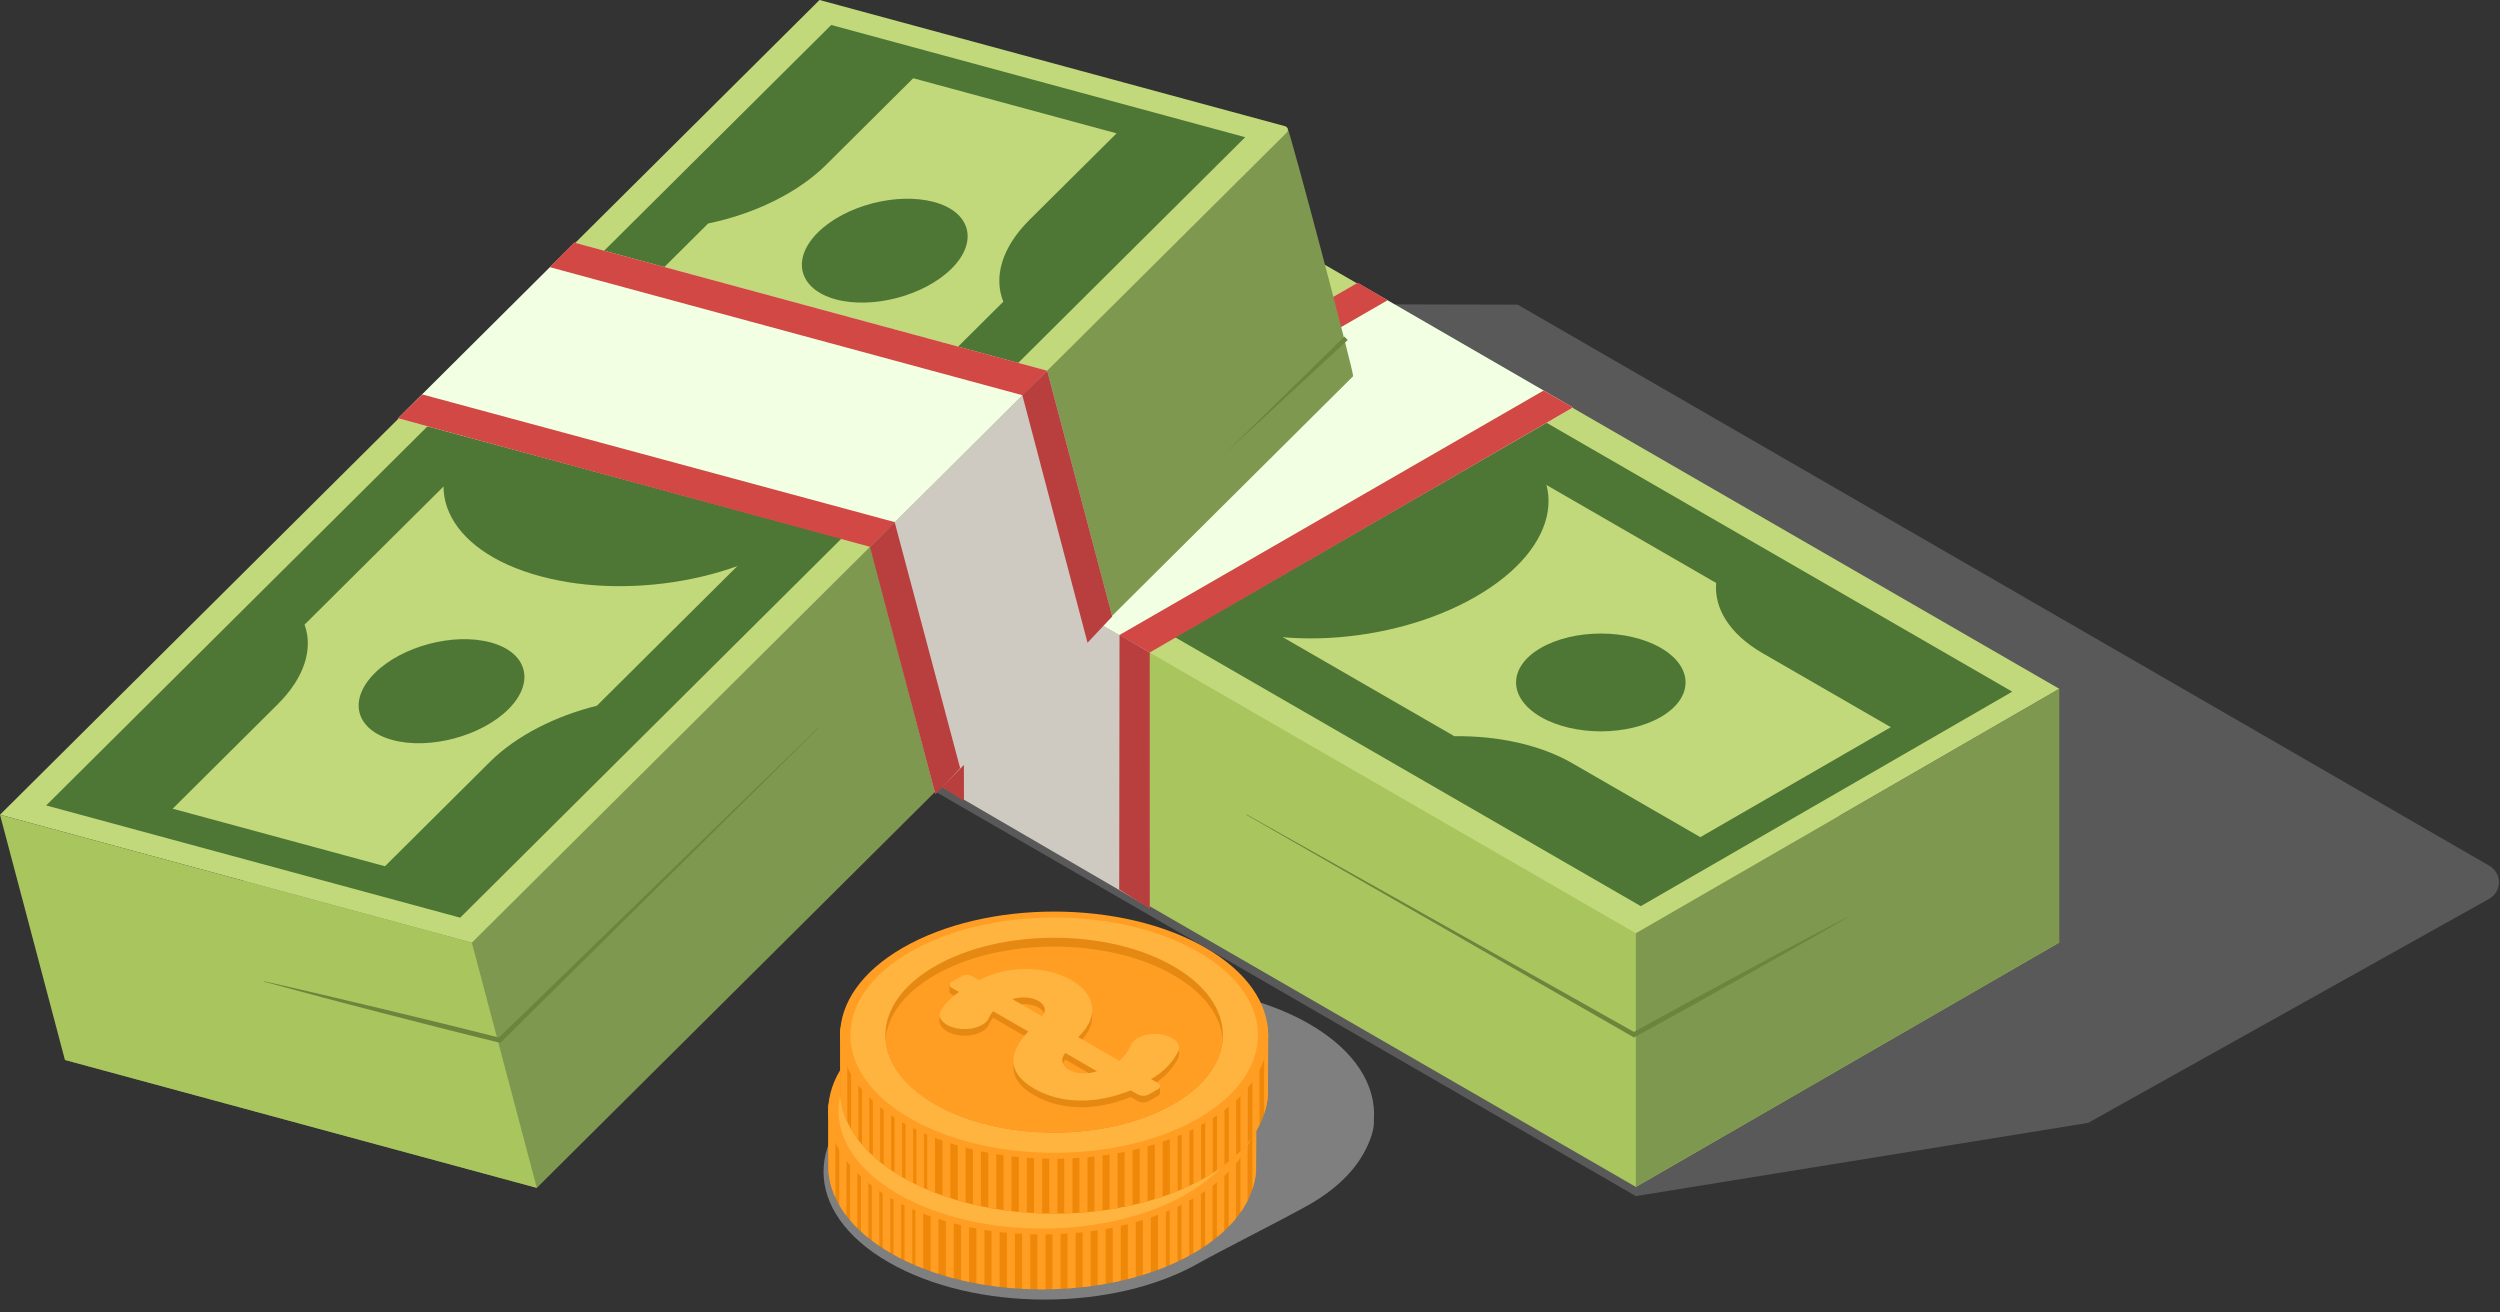 <?xml version="1.0" encoding="utf-8"?>
<svg width="524px" height="275px" viewBox="0 0 524 275" version="1.1" xmlns:xlink="http://www.w3.org/1999/xlink" xmlns="http://www.w3.org/2000/svg">
  <rect x="0" y="0" width="524" height="275" fill="#333333" stroke="none"/>
  <defs>
    <path d="M0 0L523.795 0L523.795 274.61L0 274.61L0 0Z" id="path_1" />
    <path d="M13.139 44.212C30.655 54.329 59.061 54.329 76.583 44.212C84.817 39.457 89.183 33.311 89.675 27.084C89.704 26.712 89.716 14.826 89.722 14.449C89.722 7.804 85.367 12.658 76.583 7.584C59.061 -2.528 30.655 -2.528 13.139 7.584C4.441 12.611 0.052 7.683 0 14.269C0 14.635 0 26.509 0.029 26.881C0.441 33.195 4.807 39.411 13.139 44.212L13.139 44.212Z" id="path_2" />
    <path d="M13.139 44.217C30.661 54.329 59.061 54.329 76.583 44.217C84.822 39.457 89.183 33.311 89.675 27.084C89.675 26.712 89.722 14.826 89.722 14.455C89.751 7.804 85.367 12.658 76.583 7.584C59.067 -2.528 30.661 -2.528 13.139 7.584C4.441 12.611 0.058 7.683 0 14.27C0 14.64 0 26.515 0.035 26.881C0.441 33.178 4.818 39.405 13.139 44.217L13.139 44.217Z" id="path_3" />
    <clipPath id="mask_1">
      <use xlink:href="#path_1" />
    </clipPath>
    <clipPath id="mask_2">
      <use xlink:href="#path_2" />
    </clipPath>
    <clipPath id="mask_3">
      <use xlink:href="#path_3" />
    </clipPath>
  </defs>
  <g id="shape9Asset-1">
    <path d="M0 0L523.795 0L523.795 274.61L0 274.61L0 0Z" id="Background" fill="none" fill-rule="evenodd" stroke="none" />
    <g clip-path="url(#mask_1)">
      <g id="Group">
        <g id="Layer_2">
          <g id="Слой_1">
            <path d="M521.806 181.485L318.108 63.856L200.903 63.578L221.858 78.352L134.304 128.9C134.06 129.044 133.909 129.307 133.909 129.59C133.909 129.874 134.06 130.137 134.304 130.28L342.878 250.698L437.668 235.356L521.742 188.39C522.984 187.691 523.758 186.381 523.771 184.956C523.785 183.53 523.035 182.207 521.806 181.485L521.806 181.485Z" id="Shape" fill="#B3B3B3" fill-opacity="0.3" stroke="none" />
            <path d="M342.878 248.779L133.939 128.141C133.58 127.932 133.58 74.588 133.939 74.38L221.864 76.432L431.626 197.546L342.878 248.779Z" id="Shape" fill="#A9C55E" stroke="none" />
            <path d="M342.878 195.615L134.31 75.197C134.066 75.054 133.915 74.791 133.915 74.507C133.915 74.224 134.066 73.961 134.31 73.817L221.864 23.268L431.626 144.376L342.878 195.615Z" id="Shape" fill="#C1D97A" stroke="none" />
            <path d="M343.91 189.927L142.973 73.916L220.831 28.962L421.769 144.973L343.91 189.927L343.91 189.927Z" id="Polygon" fill="#4E7735" fill-rule="evenodd" stroke="none" />
            <path d="M369.44 136.908C362.482 132.884 359.253 127.491 359.711 122.192L256.438 62.569C246.75 63.108 236.724 61.252 229.355 56.997L207.095 44.142L168.827 66.222L191.086 79.076C198.265 83.216 201.477 88.806 200.781 94.25L304.836 154.314C313.754 154.181 322.753 156.054 329.525 159.956L356.388 175.466L396.309 152.418L369.44 136.908Z" id="Shape" fill="#C1D97A" stroke="none" />
            <path d="M309.37 125.033C291.454 135.377 264.84 136.78 249.927 128.17C235.014 119.56 237.449 104.2 255.371 93.856C273.294 83.512 299.902 82.103 314.809 90.713C329.716 99.324 327.287 114.689 309.37 125.033L309.37 125.033Z" id="Shape" fill="#4E7735" stroke="none" />
            <path d="M234.649 84.787C227.691 88.794 216.465 88.794 209.531 84.787C202.596 80.781 202.573 74.293 209.531 70.292C216.489 66.291 227.714 66.291 234.649 70.292C241.583 74.293 241.583 80.787 234.649 84.787L234.649 84.787Z" id="Shape" fill="#4E7735" stroke="none" />
            <path d="M348.091 150.29C341.133 154.291 329.914 154.291 322.979 150.29C316.044 146.289 316.021 139.795 322.979 135.795C329.937 131.794 341.162 131.788 348.097 135.795C355.031 139.801 355.026 146.284 348.091 150.29L348.091 150.29Z" id="Shape" fill="#4E7735" stroke="none" />
            <path d="M342.878 195.615L431.626 144.376L431.626 197.546L342.878 248.779L342.878 195.615L342.878 195.615Z" id="Polygon" fill="#7F9850" fill-rule="evenodd" stroke="none" />
            <path d="M195.65 110.613L240.824 136.693L329.716 85.419L284.537 59.293L195.65 110.613L195.65 110.613Z" id="Polygon" fill="#F2FFE3" fill-rule="evenodd" stroke="none" />
            <path d="M195.627 110.59L201.889 114.272L290.845 62.928L284.583 59.252L195.627 110.59L195.627 110.59Z" id="Polygon" fill="#D14845" fill-rule="evenodd" stroke="none" />
            <path d="M234.562 133.139L240.969 136.774L329.716 85.396L323.53 81.865L234.562 133.139L234.562 133.139Z" id="Polygon" fill="#D14845" fill-rule="evenodd" stroke="none" />
            <path d="M195.627 110.59L195.627 163.87L241.003 190.286L240.841 136.687L195.627 110.59L195.627 110.59Z" id="Polygon" fill="#CFCAC1" fill-rule="evenodd" stroke="none" />
            <path d="M195.627 110.59L195.627 163.87L202.045 167.882L201.964 114.196L195.627 110.59L195.627 110.59Z" id="Polygon" fill="#B83F3D" fill-rule="evenodd" stroke="none" />
            <path d="M234.654 133.081L234.585 186.442L241.003 190.454L240.98 136.763L234.654 133.081L234.654 133.081Z" id="Polygon" fill="#B83F3D" fill-rule="evenodd" stroke="none" />
            <path d="M261.257 170.682L342.733 216.431L342.241 216.431L347.813 213.346L353.402 210.29L364.604 204.219C368.333 202.19 372.084 200.195 375.83 198.201C379.575 196.206 383.367 194.235 387.102 192.258L387.148 192.345C383.466 194.461 379.802 196.601 376.102 198.688C372.403 200.775 368.715 202.886 365.01 204.956L353.889 211.172L348.317 214.256L342.728 217.312L342.478 217.451L342.235 217.312L261.204 170.769L261.257 170.682Z" id="Shape" fill="#6B853D" stroke="none" />
            <path d="M133.574 119.629L164.426 137.122L133.093 120.51L133.574 119.629L133.574 119.629Z" id="Polygon" fill="#6B853D" fill-rule="evenodd" stroke="none" />
            <path d="M112.515 248.976L283.615 78.856C283.91 78.56 270.279 26.997 269.85 26.886L185.381 51.395L13.608 222.165L112.515 248.976Z" id="Shape" fill="#7F9850" stroke="none" />
            <path d="M98.9 197.58L269.699 27.785C269.902 27.585 269.982 27.291 269.909 27.016C269.836 26.74 269.621 26.525 269.345 26.451L171.773 0L0 170.769L98.9 197.58Z" id="Shape" fill="#C1D97A" stroke="none" />
            <path d="M96.454 192.345L260.996 28.759L174.225 5.236L9.677 168.821L96.454 192.345L96.454 192.345Z" id="Polygon" fill="#4E7735" fill-rule="evenodd" stroke="none" />
            <path d="M58.197 147.629C63.908 141.952 65.642 135.922 63.839 130.918L148.435 46.838C157.932 44.884 167.146 40.524 173.182 34.523L191.411 16.397L234.034 27.953L215.781 46.078C209.908 51.917 208.243 58.139 210.296 63.23L125.108 147.919C116.452 150.07 108.23 154.181 102.687 159.689L80.688 181.566L36.198 169.505L58.197 147.629Z" id="Shape" fill="#C1D97A" stroke="none" />
            <path d="M113.228 120.771C133.197 126.187 159.283 120.731 171.494 108.595C183.705 96.459 177.414 82.225 157.451 76.809C137.488 71.394 111.396 76.85 99.184 88.985C86.974 101.121 93.259 115.385 113.228 120.771L113.228 120.771Z" id="Shape" fill="#4E7735" stroke="none" />
            <path d="M175.159 62.743C182.888 64.842 193.759 61.96 199.442 56.312C205.124 50.665 203.46 44.391 195.725 42.327C187.99 40.263 177.13 43.081 171.448 48.705C165.766 54.329 167.43 60.65 175.159 62.743L175.159 62.743Z" id="Shape" fill="#4E7735" stroke="none" />
            <path d="M82.26 155.103C89.989 157.196 100.86 154.314 106.542 148.672C112.225 143.031 110.561 136.745 102.832 134.652C95.103 132.559 84.231 135.435 78.549 141.083C72.866 146.73 74.53 153.004 82.26 155.103L82.26 155.103Z" id="Shape" fill="#4E7735" stroke="none" />
            <path d="M98.9 197.58L0 170.769L13.608 222.165L112.515 248.976L98.9 197.58L98.9 197.58Z" id="Polygon" fill="#A9C55E" fill-rule="evenodd" stroke="none" />
            <path d="M219.469 77.719L182.476 114.498L83.419 87.687L120.412 50.868L219.469 77.719L219.469 77.719Z" id="Polygon" fill="#F2FFE3" fill-rule="evenodd" stroke="none" />
            <path d="M219.48 77.696L214.372 82.857L115.24 55.999L120.348 50.839L219.48 77.696L219.48 77.696Z" id="Polygon" fill="#D14845" fill-rule="evenodd" stroke="none" />
            <path d="M187.619 109.459L182.354 114.614L83.413 87.669L88.493 82.671L187.619 109.459L187.619 109.459Z" id="Polygon" fill="#D14845" fill-rule="evenodd" stroke="none" />
            <path d="M219.48 77.696L233.124 129.202L196.021 166.351L182.459 114.498L219.48 77.696L219.48 77.696Z" id="Polygon" fill="#CFCAC1" fill-rule="evenodd" stroke="none" />
            <path d="M219.48 77.696L233.124 129.202L227.946 134.722L214.279 82.805L219.48 77.696L219.48 77.696Z" id="Polygon" fill="#B83F3D" fill-rule="evenodd" stroke="none" />
            <path d="M187.515 109.424L201.245 160.994L196.067 166.514L182.343 114.602L187.515 109.424L187.515 109.424Z" id="Polygon" fill="#B83F3D" fill-rule="evenodd" stroke="none" />
            <path d="M171.494 152.656L105.081 218.39L104.878 218.587L104.606 218.518L98.419 216.993L92.244 215.439L79.905 212.273C75.789 211.224 71.683 210.134 67.578 209.049C63.473 207.965 59.374 206.846 55.269 205.744L55.269 205.652C59.409 206.603 63.554 207.524 67.689 208.51C71.823 209.496 75.957 210.476 80.108 211.456L92.488 214.453L98.668 215.984L104.849 217.538L104.374 217.666L171.425 152.586L171.494 152.656Z" id="Shape" fill="#6B853D" stroke="none" />
            <path d="M282.478 71.272L256.433 95.358L281.782 70.547L282.478 71.272L282.478 71.272Z" id="Polygon" fill="#6B853D" fill-rule="evenodd" stroke="none" />
            <path d="M274.471 214.645C256.409 204.208 227.157 204.15 209.125 214.563C206.062 216.277 203.283 218.454 200.886 221.017C195.718 222.214 190.747 224.141 186.123 226.74C168.091 237.148 168.114 254.061 186.17 264.521C204.225 274.981 233.483 275.016 251.51 264.608C254.89 262.654 270.145 254.954 274.511 252.432C280.234 249.127 284.142 245.167 286.224 240.963C286.305 240.806 288.16 237.438 287.963 234.741C288.526 227.511 284.021 220.176 274.471 214.645L274.471 214.645Z" id="Shape" fill="#CCCCCC" fill-opacity="0.5" stroke="none" />
            <path d="M186.738 262.66C204.254 272.778 232.66 272.778 250.182 262.66C258.416 257.905 262.782 251.759 263.274 245.532C263.303 245.161 263.315 233.274 263.321 232.897C263.321 226.253 258.966 231.106 250.182 226.032C232.66 215.92 204.254 215.92 186.738 226.032C178.04 231.059 173.651 226.131 173.599 232.718C173.599 233.083 173.599 244.958 173.628 245.329C174.04 251.643 178.406 257.859 186.738 262.66L186.738 262.66Z" id="Shape" fill="#EF8809" stroke="none" />
            <g id="Mask-group" transform="translate(173.599 218.448)">
              <path d="M13.139 44.212C30.655 54.329 59.061 54.329 76.583 44.212C84.817 39.457 89.183 33.311 89.675 27.084C89.704 26.712 89.716 14.826 89.722 14.449C89.722 7.804 85.367 12.658 76.583 7.584C59.061 -2.528 30.655 -2.528 13.139 7.584C4.441 12.611 0.052 7.683 0 14.269C0 14.635 0 26.509 0.029 26.881C0.441 33.195 4.807 39.411 13.139 44.212L13.139 44.212Z" id="Shape" fill="none" stroke="none" />
              <g clip-path="url(#mask_2)">
                <g id="Group" transform="translate(0.017 11.487)">
                  <path d="M89.623 23.14C90.033 23.14 90.365 22.808 90.365 22.398L90.365 0.741C90.365 0.332 90.033 0 89.623 0C89.214 0 88.882 0.332 88.881 0.741L88.881 22.398C88.881 22.807 89.213 23.14 89.623 23.14L89.623 23.14Z" id="Shape" fill="#FF9E23" stroke="none" />
                  <path d="M86.382 2.973L86.382 24.607C86.387 24.995 86.685 25.316 87.072 25.349L87.142 25.349C87.55 25.346 87.881 25.015 87.884 24.607L87.884 2.973C87.884 2.56 87.549 2.225 87.136 2.225L87.066 2.226C86.68 2.261 86.383 2.585 86.382 2.973L86.382 2.973Z" id="Shape" fill="#FF9E23" stroke="none" />
                  <path d="M83.918 5.206L83.918 26.845C83.92 27.237 84.222 27.563 84.614 27.593L84.689 27.593C85.103 27.59 85.437 27.253 85.437 26.839L85.437 5.206C85.437 4.793 85.102 4.458 84.689 4.458L84.614 4.458C84.222 4.488 83.92 4.813 83.918 5.206L83.918 5.206Z" id="Shape" fill="#FF9E23" stroke="none" />
                  <path d="M81.448 7.438L81.448 29.066C81.453 29.464 81.763 29.792 82.161 29.819L82.231 29.819C82.65 29.819 82.99 29.479 82.99 29.06L82.99 7.432C82.987 7.015 82.648 6.679 82.231 6.679L82.161 6.679C81.761 6.706 81.45 7.037 81.448 7.438L81.448 7.438Z" id="Shape" fill="#FF9E23" stroke="none" />
                  <path d="M78.978 9.67L78.978 31.292C78.983 31.696 79.299 32.027 79.703 32.052L79.766 32.052C80.186 32.052 80.526 31.712 80.526 31.292L80.526 9.67C80.526 9.251 80.186 8.911 79.766 8.911L79.691 8.911C79.292 8.941 78.983 9.271 78.978 9.67L78.978 9.67Z" id="Shape" fill="#FF9E23" stroke="none" />
                  <path d="M76.508 11.903L76.508 33.513C76.513 33.924 76.839 34.26 77.25 34.278L77.319 34.278C77.742 34.278 78.085 33.935 78.085 33.513L78.085 11.903C78.085 11.48 77.742 11.137 77.319 11.137L77.25 11.137C76.839 11.156 76.513 11.491 76.508 11.903L76.508 11.903Z" id="Shape" fill="#FF9E23" stroke="none" />
                  <path d="M74.043 14.135L74.043 35.739C74.052 36.152 74.379 36.486 74.791 36.505L74.867 36.505C75.29 36.505 75.635 36.163 75.638 35.739L75.638 14.135C75.635 13.71 75.291 13.367 74.867 13.364L74.791 13.364C74.378 13.385 74.052 13.722 74.043 14.135L74.043 14.135Z" id="Shape" fill="#FF9E23" stroke="none" />
                  <path d="M71.573 16.367L71.573 37.943C71.579 38.364 71.918 38.705 72.339 38.714L72.414 38.714C72.839 38.711 73.182 38.367 73.185 37.943L73.185 16.367C73.185 15.941 72.841 15.594 72.414 15.59L72.339 15.59C71.917 15.603 71.579 15.945 71.573 16.367L71.573 16.367Z" id="Shape" fill="#FF9E23" stroke="none" />
                  <path d="M70.738 39.404L70.738 40.181C70.738 40.395 70.662 40.578 70.511 40.73C70.359 40.882 70.176 40.958 69.961 40.958L69.88 40.958C69.666 40.958 69.483 40.882 69.331 40.73C69.179 40.578 69.103 40.395 69.103 40.181L69.103 18.594C69.103 18.379 69.179 18.196 69.331 18.044C69.483 17.893 69.666 17.817 69.88 17.817L69.961 17.817C70.176 17.817 70.359 17.893 70.511 18.044C70.662 18.196 70.738 18.379 70.738 18.594L70.738 39.404Z" id="Rectangle" fill="#FF9E23" fill-rule="evenodd" stroke="none" />
                  <path d="M65.943 19.852L65.943 19.069C65.943 18.853 66.02 18.669 66.172 18.516C66.325 18.363 66.51 18.287 66.726 18.287L66.801 18.287C67.018 18.287 67.202 18.363 67.355 18.516C67.508 18.669 67.584 18.853 67.584 19.069L67.584 40.645C67.584 40.861 67.508 41.045 67.355 41.198C67.202 41.351 67.018 41.427 66.801 41.427L66.764 41.427L66.726 41.427C66.51 41.427 66.325 41.351 66.172 41.198C66.02 41.045 65.943 40.861 65.943 40.645L65.943 19.852Z" id="Rectangle" fill="#FF9E23" fill-rule="evenodd" stroke="none" />
                  <path d="M62.783 20.316L62.783 19.533C62.783 19.317 62.86 19.133 63.013 18.98C63.165 18.827 63.35 18.75 63.566 18.75L63.653 18.75C63.869 18.75 64.054 18.827 64.207 18.98C64.359 19.133 64.436 19.317 64.436 19.533L64.436 41.108C64.436 41.325 64.359 41.509 64.207 41.662C64.054 41.815 63.869 41.891 63.653 41.891L63.609 41.891L63.566 41.891C63.35 41.891 63.165 41.815 63.013 41.662C62.86 41.509 62.783 41.325 62.783 41.108L62.783 20.316Z" id="Rectangle" fill="#FF9E23" fill-rule="evenodd" stroke="none" />
                  <path d="M59.623 20.78L59.623 19.997C59.623 19.781 59.7 19.596 59.852 19.444C60.005 19.291 60.19 19.214 60.406 19.214L60.499 19.214C60.715 19.214 60.899 19.291 61.052 19.444C61.205 19.596 61.282 19.781 61.282 19.997L61.282 41.572C61.282 41.788 61.205 41.973 61.052 42.126C60.899 42.279 60.715 42.355 60.499 42.355L60.452 42.355L60.406 42.355C60.19 42.355 60.005 42.279 59.852 42.126C59.7 41.973 59.623 41.788 59.623 41.572L59.623 20.78Z" id="Rectangle" fill="#FF9E23" fill-rule="evenodd" stroke="none" />
                  <path d="M56.463 21.255L56.463 20.467C56.463 20.249 56.54 20.063 56.694 19.909C56.848 19.755 57.034 19.678 57.252 19.678L57.344 19.678C57.562 19.678 57.748 19.755 57.902 19.909C58.056 20.063 58.133 20.249 58.133 20.467L58.133 42.03C58.133 42.248 58.056 42.434 57.902 42.588C57.748 42.742 57.562 42.819 57.344 42.819L57.252 42.819C57.034 42.819 56.848 42.742 56.694 42.588C56.54 42.434 56.463 42.248 56.463 42.03L56.463 21.255Z" id="Rectangle" fill="#FF9E23" fill-rule="evenodd" stroke="none" />
                  <path d="M53.303 21.719L53.303 20.931C53.303 20.713 53.38 20.527 53.534 20.373C53.688 20.219 53.874 20.142 54.092 20.142L54.196 20.142C54.414 20.142 54.6 20.219 54.754 20.373C54.908 20.527 54.985 20.713 54.985 20.931L54.985 42.494C54.985 42.712 54.908 42.898 54.754 43.052C54.6 43.206 54.414 43.283 54.196 43.283L54.092 43.283C53.874 43.283 53.688 43.206 53.534 43.052C53.38 42.898 53.303 42.712 53.303 42.494L53.303 21.719Z" id="Rectangle" fill="#FF9E23" fill-rule="evenodd" stroke="none" />
                  <path d="M50.143 22.195L50.143 21.4C50.143 21.181 50.221 20.994 50.376 20.839C50.531 20.683 50.718 20.606 50.938 20.606L51.036 20.606C51.255 20.606 51.443 20.683 51.598 20.839C51.753 20.994 51.83 21.181 51.83 21.4L51.83 42.952C51.83 43.172 51.753 43.359 51.598 43.514C51.443 43.669 51.255 43.747 51.036 43.747L50.987 43.747L50.938 43.747C50.718 43.747 50.531 43.669 50.376 43.514C50.221 43.359 50.143 43.172 50.143 42.952L50.143 22.195Z" id="Rectangle" fill="#FF9E23" fill-rule="evenodd" stroke="none" />
                  <path d="M46.983 22.659L46.983 21.864C46.983 21.645 47.061 21.457 47.216 21.302C47.371 21.147 47.558 21.07 47.777 21.07L47.888 21.07C48.107 21.07 48.294 21.147 48.449 21.302C48.604 21.457 48.682 21.645 48.682 21.864L48.682 43.416C48.682 43.636 48.604 43.823 48.449 43.978C48.294 44.133 48.107 44.211 47.888 44.211L47.833 44.211L47.777 44.211C47.558 44.211 47.371 44.133 47.216 43.978C47.061 43.823 46.983 43.636 46.983 43.416L46.983 22.659Z" id="Rectangle" fill="#FF9E23" fill-rule="evenodd" stroke="none" />
                  <path d="M45.528 43.086L45.528 43.88C45.528 44.099 45.45 44.287 45.295 44.442C45.14 44.597 44.953 44.674 44.733 44.674L44.612 44.674C44.392 44.674 44.205 44.597 44.05 44.442C43.895 44.287 43.817 44.099 43.817 43.88L43.817 22.328C43.817 22.109 43.895 21.921 44.05 21.766C44.205 21.611 44.392 21.534 44.612 21.534L44.672 21.534L44.733 21.534C44.953 21.534 45.14 21.611 45.295 21.766C45.45 21.921 45.528 22.109 45.528 22.328L45.528 43.086Z" id="Rectangle" fill="#FF9E23" fill-rule="evenodd" stroke="none" />
                  <path d="M40.622 22.641L40.622 21.847C40.622 21.627 40.7 21.44 40.855 21.285C41.01 21.13 41.197 21.052 41.417 21.052L41.527 21.052C41.746 21.052 41.934 21.13 42.089 21.285C42.244 21.44 42.321 21.627 42.321 21.847L42.321 43.399C42.321 43.618 42.244 43.805 42.089 43.96C41.934 44.116 41.746 44.193 41.527 44.193L41.472 44.193L41.417 44.193C41.197 44.193 41.01 44.116 40.855 43.96C40.7 43.805 40.622 43.618 40.622 43.399L40.622 22.641Z" id="Rectangle" fill="#FF9E23" fill-rule="evenodd" stroke="none" />
                  <path d="M37.428 22.16L37.428 21.366C37.428 21.146 37.505 20.959 37.66 20.804C37.815 20.649 38.003 20.571 38.222 20.571L38.321 20.571C38.54 20.571 38.727 20.649 38.882 20.804C39.037 20.959 39.115 21.146 39.115 21.366L39.115 42.917C39.115 43.137 39.037 43.324 38.882 43.479C38.727 43.634 38.54 43.712 38.321 43.712L38.271 43.712L38.222 43.712C38.003 43.712 37.815 43.634 37.66 43.479C37.505 43.324 37.428 43.137 37.428 42.917L37.428 22.16Z" id="Rectangle" fill="#FF9E23" fill-rule="evenodd" stroke="none" />
                  <path d="M34.227 21.673L34.227 20.884C34.227 20.666 34.304 20.481 34.458 20.327C34.612 20.173 34.798 20.096 35.016 20.096L35.12 20.096C35.338 20.096 35.523 20.173 35.678 20.327C35.831 20.481 35.908 20.666 35.908 20.884L35.908 42.448C35.908 42.666 35.831 42.852 35.678 43.005C35.523 43.159 35.338 43.236 35.12 43.236L35.016 43.236C34.798 43.236 34.612 43.159 34.458 43.005C34.304 42.852 34.227 42.666 34.227 42.448L34.227 21.673Z" id="Rectangle" fill="#FF9E23" fill-rule="evenodd" stroke="none" />
                  <path d="M31.032 21.192L31.032 20.403C31.032 20.185 31.109 19.999 31.263 19.845C31.417 19.691 31.603 19.614 31.821 19.614L31.913 19.614C32.131 19.614 32.317 19.691 32.471 19.845C32.625 19.999 32.702 20.185 32.702 20.403L32.702 41.967C32.702 42.184 32.625 42.37 32.471 42.524C32.317 42.678 32.131 42.755 31.913 42.755L31.821 42.755C31.603 42.755 31.417 42.678 31.263 42.524C31.109 42.37 31.032 42.184 31.032 41.967L31.032 21.192Z" id="Rectangle" fill="#FF9E23" fill-rule="evenodd" stroke="none" />
                  <path d="M27.837 20.699L27.837 19.916C27.837 19.7 27.914 19.515 28.067 19.362C28.219 19.21 28.404 19.133 28.62 19.133L28.719 19.133C28.935 19.133 29.119 19.21 29.272 19.362C29.425 19.515 29.501 19.7 29.501 19.916L29.501 41.491C29.501 41.707 29.425 41.892 29.272 42.045C29.119 42.197 28.935 42.274 28.719 42.274L28.669 42.274L28.62 42.274C28.404 42.274 28.219 42.197 28.067 42.045C27.914 41.892 27.837 41.707 27.837 41.491L27.837 20.699Z" id="Rectangle" fill="#FF9E23" fill-rule="evenodd" stroke="none" />
                  <path d="M24.637 20.223L24.637 19.44C24.637 19.224 24.713 19.04 24.866 18.887C25.019 18.734 25.203 18.658 25.419 18.658L25.506 18.658C25.723 18.658 25.907 18.734 26.06 18.887C26.213 19.04 26.289 19.224 26.289 19.44L26.289 41.016C26.289 41.232 26.213 41.416 26.06 41.569C25.907 41.722 25.723 41.798 25.506 41.798L25.463 41.798L25.419 41.798C25.203 41.798 25.019 41.722 24.866 41.569C24.713 41.416 24.637 41.232 24.637 41.016L24.637 20.223Z" id="Rectangle" fill="#FF9E23" fill-rule="evenodd" stroke="none" />
                  <path d="M21.442 19.742L21.442 18.959C21.442 18.743 21.518 18.558 21.671 18.406C21.824 18.253 22.009 18.176 22.225 18.176L22.3 18.176C22.516 18.176 22.701 18.253 22.854 18.406C23.006 18.558 23.083 18.743 23.083 18.959L23.083 40.534C23.083 40.751 23.006 40.935 22.854 41.088C22.701 41.241 22.516 41.317 22.3 41.317L22.262 41.317L22.225 41.317C22.009 41.317 21.824 41.241 21.671 41.088C21.518 40.935 21.442 40.751 21.442 40.534L21.442 19.742Z" id="Rectangle" fill="#FF9E23" fill-rule="evenodd" stroke="none" />
                  <path d="M19.876 39.282L19.876 40.059C19.876 40.273 19.8 40.457 19.649 40.608C19.497 40.76 19.314 40.836 19.099 40.836L19.018 40.836C18.804 40.836 18.62 40.76 18.469 40.608C18.317 40.457 18.241 40.273 18.241 40.059L18.241 18.472C18.241 18.258 18.317 18.075 18.469 17.923C18.62 17.771 18.804 17.695 19.018 17.695L19.099 17.695C19.314 17.695 19.497 17.771 19.649 17.923C19.8 18.075 19.876 18.258 19.876 18.472L19.876 39.282Z" id="Rectangle" fill="#FF9E23" fill-rule="evenodd" stroke="none" />
                  <path d="M15.986 16.414L15.986 38.006C15.992 38.428 16.33 38.768 16.751 38.778L16.826 38.778C17.253 38.778 17.6 38.433 17.603 38.006L17.603 16.414C17.6 15.986 17.254 15.64 16.826 15.637L16.751 15.637C16.329 15.649 15.992 15.992 15.986 16.414L15.986 16.414Z" id="Shape" fill="#FF9E23" stroke="none" />
                  <path d="M13.666 14.35L13.666 35.954C13.672 36.367 14.001 36.704 14.414 36.719L14.49 36.719C14.914 36.716 15.258 36.373 15.261 35.948L15.261 14.35C15.258 13.926 14.913 13.584 14.49 13.584L14.414 13.584C14.001 13.6 13.672 13.936 13.666 14.35L13.666 14.35Z" id="Shape" fill="#FF9E23" stroke="none" />
                  <path d="M11.405 12.291L11.405 33.884C11.411 34.293 11.733 34.628 12.142 34.649L12.217 34.649C12.638 34.646 12.979 34.305 12.982 33.884L12.982 12.291C12.979 11.87 12.638 11.529 12.217 11.526L12.142 11.526C11.733 11.547 11.411 11.882 11.405 12.291L11.405 12.291Z" id="Shape" fill="#FF9E23" stroke="none" />
                  <path d="M9.121 10.227L9.121 31.849C9.126 32.253 9.442 32.584 9.845 32.608L9.921 32.608C10.34 32.608 10.68 32.268 10.68 31.849L10.68 10.227C10.68 9.808 10.34 9.468 9.921 9.468L9.845 9.468C9.442 9.492 9.126 9.823 9.121 10.227L9.121 10.227Z" id="Shape" fill="#FF9E23" stroke="none" />
                  <path d="M6.842 8.169L6.842 29.825C6.847 30.224 7.157 30.552 7.555 30.579L7.625 30.579C8.042 30.579 8.381 30.242 8.384 29.825L8.384 8.198C8.384 7.778 8.044 7.438 7.625 7.438L7.555 7.438C7.167 7.467 6.861 7.78 6.842 8.169L6.842 8.169Z" id="Shape" fill="#FF9E23" stroke="none" />
                  <path d="M4.563 6.105L4.563 27.744C4.565 28.136 4.868 28.461 5.259 28.491L5.334 28.491C5.747 28.491 6.082 28.157 6.082 27.744L6.082 6.105C6.082 5.69 5.748 5.354 5.334 5.351L5.259 5.351C4.865 5.381 4.562 5.71 4.563 6.105L4.563 6.105Z" id="Shape" fill="#FF9E23" stroke="none" />
                  <path d="M2.285 4.04L2.285 25.691C2.286 26.078 2.583 26.4 2.969 26.433L3.038 26.433C3.451 26.433 3.786 26.098 3.786 25.685L3.786 4.04C3.786 3.842 3.707 3.653 3.567 3.514C3.426 3.374 3.236 3.297 3.038 3.298L2.969 3.298C2.583 3.331 2.286 3.653 2.285 4.04L2.285 4.04Z" id="Shape" fill="#FF9E23" stroke="none" />
                  <path d="M0.742 24.381C1.152 24.381 1.484 24.048 1.484 23.638L1.484 1.994C1.484 1.584 1.152 1.252 0.742 1.252C0.333 1.252 0.001 1.584 0 1.994L0 23.65C0.009 24.054 0.338 24.378 0.742 24.381L0.742 24.381Z" id="Shape" fill="#FF9E23" stroke="none" />
                </g>
              </g>
            </g>
            <path d="M186.738 251.156C204.254 261.274 232.66 261.274 250.182 251.156C267.704 241.038 267.699 224.647 250.182 214.529C232.666 204.411 204.254 204.417 186.738 214.529C169.221 224.641 169.216 241.044 186.738 251.156L186.738 251.156Z" id="Shape" fill="#FF9E23" stroke="none" />
            <path d="M188.263 250.281C204.938 259.906 231.976 259.906 248.651 250.281C265.327 240.656 265.333 225.041 248.651 215.41C231.97 205.779 204.933 205.785 188.257 215.41C171.581 225.035 171.587 240.627 188.263 250.281L188.263 250.281Z" id="Shape" fill="#FFB43F" stroke="none" />
            <path d="M193.446 247.283C207.258 255.261 229.656 255.261 243.468 247.283C257.279 239.305 257.285 226.38 243.468 218.402C229.651 210.424 207.264 210.429 193.446 218.402C179.629 226.375 179.635 239.31 193.446 247.283L193.446 247.283Z" id="Shape" fill="#E68913" stroke="none" />
            <path d="M193.446 220.263C207.264 212.285 229.656 212.285 243.468 220.263C249.968 224.009 253.406 228.862 253.789 233.773C253.406 238.684 249.968 243.531 243.468 247.283C229.656 255.261 207.258 255.261 193.446 247.283C186.947 243.531 183.508 238.684 183.126 233.773C183.508 228.862 186.947 224.015 193.446 220.263L193.446 220.263Z" id="Shape" fill="#FF9E23" stroke="none" />
            <path d="M201.199 221.846L202.683 222.698C215.439 216.001 233.611 224.855 223.487 234.649L232.08 239.612C233.16 238.736 234.006 237.606 234.544 236.324C235.124 234.846 237.478 233.837 240.087 234.005C242.598 234.167 244.471 234.556 244.627 235.924C244.662 236.499 244.608 237.076 244.465 237.635C243.181 240.099 241.185 242.119 238.736 243.433L240.441 243.184C240.76 243.369 240.627 244.674 240.627 244.923C240.6 245.215 240.418 245.47 240.151 245.59L238.307 246.68C237.58 247.054 236.716 247.054 235.988 246.68L234.533 245.845C227.291 248.744 219.962 248.744 214.291 245.474C208.941 242.381 208.524 238.388 213.039 233.495L205.646 229.227C205.256 229.661 204.944 230.16 204.724 230.7C204.092 232.15 201.686 233.112 199.105 232.95C195.771 232.741 193.522 230.63 194.658 228.787C195.493 227.447 196.833 226.363 198.508 225.197L196.972 224.305C196.718 224.197 196.549 223.954 196.537 223.678C196.537 223.464 196.369 222.13 196.653 221.968L199.111 221.858C199.766 221.523 200.54 221.519 201.199 221.846L201.199 221.846ZM209.647 226.659L215.938 230.294C217.961 227.87 214.14 225.4 209.664 226.659L209.647 226.659ZM227.441 241.786L220.791 237.942C218.414 240.87 223.151 243.282 227.441 241.786L227.441 241.786Z" id="Shape" fill="#E68913" fill-rule="evenodd" stroke="none" />
            <path d="M201.199 220.449L202.683 221.307C215.439 214.61 233.611 223.464 223.487 233.257L232.08 238.22C233.158 237.343 234.005 236.214 234.544 234.933C235.124 233.454 237.478 232.445 240.087 232.613C243.149 232.811 245.265 234.527 244.465 236.243C243.181 238.707 241.185 240.727 238.736 242.041L240.151 242.859C240.439 242.953 240.635 243.222 240.635 243.526C240.635 243.829 240.439 244.098 240.151 244.192L238.307 245.265C237.578 245.634 236.717 245.634 235.988 245.265L234.521 244.419C227.279 247.318 219.95 247.318 214.279 244.047C208.93 240.955 208.512 236.962 213.027 232.068L205.634 227.801C205.244 228.235 204.932 228.733 204.712 229.274C204.08 230.723 201.674 231.686 199.094 231.523C195.76 231.309 193.597 229.355 194.734 227.528C195.722 226.034 197.002 224.754 198.497 223.765L196.96 222.878C196.38 222.542 196.38 221.997 196.96 221.666L199.1 220.426C199.764 220.105 200.541 220.113 201.199 220.449L201.199 220.449ZM209.647 225.267L215.938 228.903C217.961 226.473 214.14 224.009 209.664 225.267L209.647 225.267ZM227.424 240.406L220.791 236.568C218.414 239.467 223.151 241.891 227.441 240.406L227.424 240.406Z" id="Shape" fill="#FFB43F" fill-rule="evenodd" stroke="none" />
            <path d="M189.225 246.796C206.748 256.908 235.147 256.908 252.67 246.796C260.909 242.036 265.269 235.889 265.762 229.662C265.762 229.291 265.808 217.405 265.808 217.034C265.837 210.383 261.454 215.236 252.67 210.163C235.153 200.051 206.748 200.051 189.225 210.163C180.528 215.19 176.144 210.261 176.086 216.848C176.086 217.219 176.086 229.094 176.121 229.459C176.527 235.756 180.905 241.983 189.225 246.796L189.225 246.796Z" id="Shape" fill="#EF8809" stroke="none" />
            <g id="Mask-group" transform="translate(176.086 202.579)">
              <path d="M13.139 44.217C30.661 54.329 59.061 54.329 76.583 44.217C84.822 39.457 89.183 33.311 89.675 27.084C89.675 26.712 89.722 14.826 89.722 14.455C89.751 7.804 85.367 12.658 76.583 7.584C59.067 -2.528 30.661 -2.528 13.139 7.584C4.441 12.611 0.058 7.683 0 14.27C0 14.64 0 26.515 0.035 26.881C0.441 33.178 4.818 39.405 13.139 44.217L13.139 44.217Z" id="Shape" fill="none" stroke="none" />
              <g clip-path="url(#mask_3)">
                <g id="Group" transform="translate(0.017 11.485)">
                  <path d="M89.6 23.142C90.011 23.139 90.342 22.805 90.342 22.394L90.342 0.743C90.343 0.478 90.201 0.232 89.972 0.1C89.742 -0.033 89.459 -0.033 89.229 0.1C88.999 0.232 88.858 0.478 88.858 0.743L88.858 22.394C88.856 22.592 88.934 22.782 89.073 22.922C89.213 23.063 89.402 23.142 89.6 23.142L89.6 23.142Z" id="Shape" fill="#FF9E23" stroke="none" />
                  <path d="M86.388 2.975L86.388 24.62C86.389 25.008 86.686 25.329 87.072 25.363L87.136 25.363C87.549 25.363 87.884 25.028 87.884 24.614L87.884 2.975C87.888 2.774 87.812 2.579 87.671 2.435C87.53 2.291 87.337 2.21 87.136 2.21L87.066 2.21C86.674 2.247 86.377 2.581 86.388 2.975L86.388 2.975Z" id="Shape" fill="#FF9E23" stroke="none" />
                  <path d="M83.918 5.202L83.918 26.841C83.923 27.234 84.227 27.559 84.619 27.589L84.689 27.589C85.105 27.589 85.443 27.252 85.443 26.835L85.443 5.202C85.439 4.788 85.103 4.454 84.689 4.454L84.619 4.454C84.227 4.484 83.923 4.809 83.918 5.202L83.918 5.202Z" id="Shape" fill="#FF9E23" stroke="none" />
                  <path d="M81.448 7.429L81.448 29.062C81.456 29.459 81.764 29.786 82.161 29.816L82.236 29.816C82.651 29.812 82.987 29.477 82.99 29.062L82.99 7.429C82.987 7.014 82.651 6.678 82.236 6.675L82.161 6.675C81.764 6.705 81.456 7.031 81.448 7.429L81.448 7.429Z" id="Shape" fill="#FF9E23" stroke="none" />
                  <path d="M78.984 9.667L78.984 31.288C78.986 31.693 79.304 32.026 79.708 32.048L79.778 32.048C80.197 32.048 80.537 31.708 80.537 31.288L80.537 9.667C80.537 9.247 80.197 8.907 79.778 8.907L79.708 8.907C79.304 8.929 78.986 9.262 78.984 9.667L78.984 9.667Z" id="Shape" fill="#FF9E23" stroke="none" />
                  <path d="M76.513 11.899L76.513 33.521C76.526 33.936 76.863 34.268 77.279 34.274L77.354 34.274C77.76 34.256 78.082 33.926 78.091 33.521L78.091 11.899C78.087 11.478 77.747 11.137 77.325 11.134L77.279 11.134C76.857 11.137 76.517 11.478 76.513 11.899L76.513 11.899Z" id="Shape" fill="#FF9E23" stroke="none" />
                  <path d="M74.043 14.131L74.043 35.736C74.049 36.151 74.382 36.489 74.797 36.501L74.873 36.501C75.296 36.498 75.638 36.153 75.638 35.73L75.638 14.131C75.638 13.709 75.295 13.366 74.873 13.366L74.797 13.366C74.382 13.378 74.049 13.716 74.043 14.131L74.043 14.131Z" id="Shape" fill="#FF9E23" stroke="none" />
                  <path d="M71.573 16.364L71.573 37.956C71.582 38.377 71.918 38.718 72.339 38.733L72.414 38.733C72.843 38.733 73.191 38.385 73.191 37.956L73.191 16.364C73.188 15.937 72.841 15.592 72.414 15.592L72.339 15.592C71.919 15.605 71.582 15.944 71.573 16.364L71.573 16.364Z" id="Shape" fill="#FF9E23" stroke="none" />
                  <path d="M70.738 39.406L70.738 40.183C70.738 40.397 70.663 40.58 70.511 40.732C70.359 40.884 70.176 40.96 69.962 40.96L69.88 40.96C69.666 40.96 69.483 40.884 69.331 40.732C69.179 40.58 69.103 40.397 69.103 40.183L69.103 18.596C69.103 18.381 69.179 18.198 69.331 18.047C69.483 17.895 69.666 17.819 69.88 17.819L69.962 17.819C70.176 17.819 70.359 17.895 70.511 18.047C70.663 18.198 70.738 18.381 70.738 18.596L70.738 39.406Z" id="Rectangle" fill="#FF9E23" fill-rule="evenodd" stroke="none" />
                  <path d="M65.943 19.848L65.943 19.066C65.943 18.849 66.02 18.665 66.173 18.512C66.325 18.359 66.51 18.283 66.726 18.283L66.801 18.283C67.018 18.283 67.202 18.359 67.355 18.512C67.508 18.665 67.584 18.849 67.584 19.066L67.584 40.641C67.584 40.857 67.508 41.041 67.355 41.194C67.202 41.347 67.018 41.424 66.801 41.424L66.764 41.424L66.726 41.424C66.51 41.424 66.325 41.347 66.173 41.194C66.02 41.041 65.943 40.857 65.943 40.641L65.943 19.848Z" id="Rectangle" fill="#FF9E23" fill-rule="evenodd" stroke="none" />
                  <path d="M62.783 20.312L62.783 19.529C62.783 19.313 62.86 19.129 63.013 18.976C63.165 18.823 63.35 18.747 63.566 18.747L63.653 18.747C63.869 18.747 64.054 18.823 64.207 18.976C64.359 19.129 64.436 19.313 64.436 19.529L64.436 41.105C64.436 41.321 64.359 41.505 64.207 41.658C64.054 41.811 63.869 41.887 63.653 41.887L63.609 41.887L63.566 41.887C63.35 41.887 63.165 41.811 63.013 41.658C62.86 41.505 62.783 41.321 62.783 41.105L62.783 20.312Z" id="Rectangle" fill="#FF9E23" fill-rule="evenodd" stroke="none" />
                  <path d="M59.623 20.776L59.623 19.993C59.623 19.777 59.7 19.593 59.852 19.44C60.005 19.287 60.19 19.211 60.406 19.211L60.505 19.211C60.721 19.211 60.905 19.287 61.058 19.44C61.211 19.593 61.287 19.777 61.287 19.993L61.287 41.569C61.287 41.785 61.211 41.969 61.058 42.122C60.905 42.275 60.721 42.351 60.505 42.351L60.455 42.351L60.406 42.351C60.19 42.351 60.005 42.275 59.852 42.122C59.7 41.969 59.623 41.785 59.623 41.569L59.623 20.776Z" id="Rectangle" fill="#FF9E23" fill-rule="evenodd" stroke="none" />
                  <path d="M56.463 21.252L56.463 20.463C56.463 20.245 56.54 20.059 56.694 19.905C56.848 19.751 57.034 19.674 57.252 19.674L57.344 19.674C57.562 19.674 57.748 19.751 57.902 19.905C58.056 20.059 58.133 20.245 58.133 20.463L58.133 42.027C58.133 42.244 58.056 42.43 57.902 42.584C57.748 42.738 57.562 42.815 57.344 42.815L57.252 42.815C57.034 42.815 56.848 42.738 56.694 42.584C56.54 42.43 56.463 42.244 56.463 42.027L56.463 21.252Z" id="Rectangle" fill="#FF9E23" fill-rule="evenodd" stroke="none" />
                  <path d="M53.303 21.715L53.303 20.927C53.303 20.709 53.38 20.523 53.534 20.369C53.688 20.215 53.874 20.138 54.092 20.138L54.196 20.138C54.414 20.138 54.6 20.215 54.754 20.369C54.908 20.523 54.985 20.709 54.985 20.927L54.985 42.49C54.985 42.708 54.908 42.894 54.754 43.048C54.6 43.202 54.414 43.279 54.196 43.279L54.092 43.279C53.874 43.279 53.688 43.202 53.534 43.048C53.38 42.894 53.303 42.708 53.303 42.49L53.303 21.715Z" id="Rectangle" fill="#FF9E23" fill-rule="evenodd" stroke="none" />
                  <path d="M50.143 22.191L50.143 21.396C50.143 21.177 50.221 20.99 50.376 20.835C50.531 20.68 50.718 20.602 50.938 20.602L51.036 20.602C51.255 20.602 51.443 20.68 51.598 20.835C51.753 20.99 51.83 21.177 51.83 21.396L51.83 42.949C51.83 43.168 51.753 43.355 51.598 43.51C51.443 43.665 51.255 43.743 51.036 43.743L50.987 43.743L50.938 43.743C50.718 43.743 50.531 43.665 50.376 43.51C50.221 43.355 50.143 43.168 50.143 42.949L50.143 22.191Z" id="Rectangle" fill="#FF9E23" fill-rule="evenodd" stroke="none" />
                  <path d="M46.983 22.655L46.983 21.86C46.983 21.641 47.061 21.454 47.216 21.299C47.371 21.143 47.558 21.066 47.777 21.066L47.888 21.066C48.107 21.066 48.294 21.143 48.449 21.299C48.604 21.454 48.682 21.641 48.682 21.86L48.682 43.412C48.682 43.632 48.604 43.819 48.449 43.974C48.294 44.129 48.107 44.207 47.888 44.207L47.833 44.207L47.777 44.207C47.558 44.207 47.371 44.129 47.216 43.974C47.061 43.819 46.983 43.632 46.983 43.412L46.983 22.655Z" id="Rectangle" fill="#FF9E23" fill-rule="evenodd" stroke="none" />
                  <path d="M45.533 43.082L45.533 43.876C45.533 44.096 45.456 44.283 45.301 44.438C45.146 44.593 44.959 44.671 44.739 44.671L44.617 44.671C44.398 44.671 44.211 44.593 44.056 44.438C43.901 44.283 43.823 44.096 43.823 43.876L43.823 22.324C43.823 22.105 43.901 21.918 44.056 21.762C44.211 21.607 44.398 21.53 44.617 21.53L44.678 21.53L44.739 21.53C44.959 21.53 45.146 21.607 45.301 21.762C45.456 21.918 45.533 22.105 45.533 22.324L45.533 43.082Z" id="Rectangle" fill="#FF9E23" fill-rule="evenodd" stroke="none" />
                  <path d="M40.628 22.637L40.628 21.843C40.628 21.624 40.706 21.436 40.861 21.281C41.016 21.126 41.203 21.049 41.423 21.049L41.533 21.049C41.752 21.049 41.939 21.126 42.094 21.281C42.249 21.436 42.327 21.624 42.327 21.843L42.327 43.395C42.327 43.614 42.249 43.801 42.094 43.957C41.939 44.112 41.752 44.189 41.533 44.189L41.478 44.189L41.423 44.189C41.203 44.189 41.016 44.112 40.861 43.957C40.706 43.801 40.628 43.614 40.628 43.395L40.628 22.637Z" id="Rectangle" fill="#FF9E23" fill-rule="evenodd" stroke="none" />
                  <path d="M37.428 22.162L37.428 21.367C37.428 21.148 37.505 20.961 37.66 20.806C37.815 20.651 38.003 20.573 38.222 20.573L38.321 20.573C38.54 20.573 38.727 20.651 38.882 20.806C39.037 20.961 39.115 21.148 39.115 21.367L39.115 42.919C39.115 43.139 39.037 43.326 38.882 43.481C38.727 43.636 38.54 43.714 38.321 43.714L38.271 43.714L38.222 43.714C38.003 43.714 37.815 43.636 37.66 43.481C37.505 43.326 37.428 43.139 37.428 42.919L37.428 22.162Z" id="Rectangle" fill="#FF9E23" fill-rule="evenodd" stroke="none" />
                  <path d="M34.233 21.669L34.233 20.88C34.233 20.663 34.31 20.477 34.464 20.323C34.618 20.169 34.804 20.092 35.021 20.092L35.126 20.092C35.343 20.092 35.529 20.169 35.683 20.323C35.837 20.477 35.914 20.663 35.914 20.88L35.914 42.444C35.914 42.662 35.837 42.848 35.683 43.002C35.529 43.156 35.343 43.233 35.126 43.233L35.021 43.233C34.804 43.233 34.618 43.156 34.464 43.002C34.31 42.848 34.233 42.662 34.233 42.444L34.233 21.669Z" id="Rectangle" fill="#FF9E23" fill-rule="evenodd" stroke="none" />
                  <path d="M31.032 21.188L31.032 20.399C31.032 20.181 31.109 19.996 31.263 19.842C31.417 19.688 31.603 19.611 31.821 19.611L31.913 19.611C32.131 19.611 32.317 19.688 32.471 19.842C32.625 19.996 32.702 20.181 32.702 20.399L32.702 41.963C32.702 42.181 32.625 42.366 32.471 42.52C32.317 42.674 32.131 42.751 31.913 42.751L31.821 42.751C31.603 42.751 31.417 42.674 31.263 42.52C31.109 42.366 31.032 42.181 31.032 41.963L31.032 21.188Z" id="Rectangle" fill="#FF9E23" fill-rule="evenodd" stroke="none" />
                  <path d="M27.837 20.701L27.837 19.918C27.837 19.702 27.914 19.517 28.067 19.364C28.219 19.212 28.404 19.135 28.62 19.135L28.719 19.135C28.935 19.135 29.119 19.212 29.272 19.364C29.425 19.517 29.501 19.702 29.501 19.918L29.501 41.493C29.501 41.709 29.425 41.894 29.272 42.047C29.119 42.2 28.935 42.276 28.719 42.276L28.669 42.276L28.62 42.276C28.404 42.276 28.219 42.2 28.067 42.047C27.914 41.894 27.837 41.709 27.837 41.493L27.837 20.701Z" id="Rectangle" fill="#FF9E23" fill-rule="evenodd" stroke="none" />
                  <path d="M24.642 20.219L24.642 19.437C24.642 19.221 24.719 19.036 24.872 18.883C25.025 18.73 25.209 18.654 25.425 18.654L25.512 18.654C25.728 18.654 25.913 18.73 26.066 18.883C26.219 19.036 26.295 19.221 26.295 19.437L26.295 41.012C26.295 41.228 26.219 41.413 26.066 41.565C25.913 41.718 25.728 41.795 25.512 41.795L25.469 41.795L25.425 41.795C25.209 41.795 25.025 41.718 24.872 41.565C24.719 41.413 24.642 41.228 24.642 41.012L24.642 20.219Z" id="Rectangle" fill="#FF9E23" fill-rule="evenodd" stroke="none" />
                  <path d="M21.442 19.738L21.442 18.955C21.442 18.739 21.518 18.555 21.671 18.402C21.824 18.249 22.009 18.173 22.225 18.173L22.3 18.173C22.516 18.173 22.701 18.249 22.854 18.402C23.006 18.555 23.083 18.739 23.083 18.955L23.083 40.531C23.083 40.747 23.006 40.931 22.854 41.084C22.701 41.237 22.516 41.313 22.3 41.313L22.262 41.313L22.225 41.313C22.009 41.313 21.824 41.237 21.671 41.084C21.518 40.931 21.442 40.747 21.442 40.531L21.442 19.738Z" id="Rectangle" fill="#FF9E23" fill-rule="evenodd" stroke="none" />
                  <path d="M19.876 39.278L19.876 40.055C19.876 40.27 19.8 40.453 19.649 40.605C19.497 40.756 19.314 40.832 19.099 40.832L19.018 40.832C18.804 40.832 18.62 40.756 18.469 40.605C18.317 40.453 18.241 40.27 18.241 40.055L18.241 18.468C18.241 18.254 18.317 18.071 18.469 17.919C18.62 17.767 18.804 17.691 19.018 17.691L19.099 17.691C19.314 17.691 19.497 17.767 19.649 17.919C19.8 18.071 19.876 18.254 19.876 18.468L19.876 39.278Z" id="Rectangle" fill="#FF9E23" fill-rule="evenodd" stroke="none" />
                  <path d="M15.963 16.41L15.963 38.003C15.972 38.423 16.307 38.764 16.728 38.78L16.803 38.78C17.232 38.779 17.58 38.432 17.58 38.003L17.58 16.41C17.577 15.983 17.23 15.639 16.803 15.639L16.728 15.639C16.308 15.651 15.972 15.99 15.963 16.41L15.963 16.41Z" id="Shape" fill="#FF9E23" stroke="none" />
                  <path d="M13.684 14.352L13.684 35.95C13.69 36.367 14.021 36.706 14.438 36.721L14.513 36.721C14.938 36.718 15.281 36.375 15.284 35.95L15.284 14.352C15.281 13.927 14.938 13.584 14.513 13.581L14.438 13.581C14.021 13.596 13.69 13.935 13.684 14.352L13.684 14.352Z" id="Shape" fill="#FF9E23" stroke="none" />
                  <path d="M11.405 12.287L11.405 33.897C11.411 34.307 11.733 34.642 12.142 34.663L12.217 34.663C12.64 34.663 12.982 34.32 12.982 33.897L12.982 12.287C12.982 11.865 12.64 11.522 12.217 11.522L12.142 11.522C11.733 11.543 11.411 11.878 11.405 12.287L11.405 12.287Z" id="Shape" fill="#FF9E23" stroke="none" />
                  <path d="M9.126 10.223L9.126 31.845C9.132 32.249 9.448 32.58 9.851 32.605L9.927 32.605C10.346 32.605 10.686 32.264 10.686 31.845L10.686 10.223C10.686 9.804 10.346 9.464 9.927 9.464L9.851 9.464C9.448 9.488 9.132 9.819 9.126 10.223L9.126 10.223Z" id="Shape" fill="#FF9E23" stroke="none" />
                  <path d="M6.842 8.165L6.842 29.792C6.847 30.191 7.157 30.519 7.555 30.546L7.63 30.546C8.047 30.546 8.384 30.209 8.384 29.792L8.384 8.165C8.384 7.748 8.048 7.409 7.63 7.405L7.555 7.405C7.155 7.433 6.844 7.764 6.842 8.165L6.842 8.165Z" id="Shape" fill="#FF9E23" stroke="none" />
                  <path d="M4.563 6.101L4.563 27.722C4.568 28.116 4.873 28.44 5.265 28.47L5.334 28.47C5.749 28.467 6.085 28.131 6.088 27.716L6.088 6.101C6.085 5.687 5.748 5.353 5.334 5.353L5.265 5.353C4.873 5.383 4.568 5.707 4.563 6.101L4.563 6.101Z" id="Shape" fill="#FF9E23" stroke="none" />
                  <path d="M2.285 4.042L2.285 25.687C2.286 26.074 2.583 26.396 2.969 26.429L3.061 26.429C3.475 26.429 3.809 26.095 3.809 25.681L3.809 4.042C3.809 3.629 3.475 3.294 3.061 3.294L2.992 3.294C2.595 3.316 2.284 3.645 2.285 4.042L2.285 4.042Z" id="Shape" fill="#FF9E23" stroke="none" />
                  <path d="M0.742 24.377C1.151 24.374 1.481 24.043 1.484 23.635L1.484 1.978C1.484 1.569 1.152 1.237 0.742 1.237C0.333 1.237 0.001 1.569 0 1.978L0 23.664C0.016 24.062 0.343 24.377 0.742 24.377L0.742 24.377Z" id="Shape" fill="#FF9E23" stroke="none" />
                </g>
              </g>
            </g>
            <path d="M189.225 235.286C206.748 245.398 235.147 245.398 252.669 235.286C270.192 225.174 270.192 208.771 252.669 198.653C235.147 188.535 206.748 188.541 189.225 198.653C171.703 208.765 171.709 225.168 189.225 235.286L189.225 235.286Z" id="Shape" fill="#FF9E23" stroke="none" />
            <path d="M190.762 234.405C207.438 244.036 234.48 244.036 251.156 234.405C267.832 224.774 267.832 209.165 251.156 199.534C234.48 189.904 207.443 189.909 190.762 199.534C174.08 209.16 174.074 224.774 190.762 234.405L190.762 234.405Z" id="Shape" fill="#FFB43F" stroke="none" />
            <path d="M195.934 231.413C209.751 239.386 232.144 239.386 245.961 231.413C259.778 223.441 259.772 210.505 245.961 202.532C232.15 194.56 209.751 194.554 195.94 202.532C182.128 210.511 182.122 223.435 195.934 231.413L195.934 231.413Z" id="Shape" fill="#E68913" stroke="none" />
            <path d="M195.94 204.388C209.751 196.409 232.15 196.409 245.961 204.388C252.455 208.139 255.899 212.986 256.282 217.897C255.899 222.809 252.455 227.662 245.961 231.413C232.144 239.386 209.751 239.386 195.934 231.413C189.44 227.662 186.001 222.814 185.613 217.897C186.001 212.986 189.44 208.156 195.94 204.388L195.94 204.388Z" id="Shape" fill="#FF9E23" stroke="none" />
            <path d="M203.709 205.971L205.194 206.829C217.95 200.126 236.116 208.98 225.992 218.779L234.591 223.742C235.668 222.861 236.513 221.731 237.055 220.449C237.635 218.97 239.989 217.961 242.592 218.129C245.103 218.292 246.981 218.68 247.132 220.049C247.169 220.623 247.116 221.201 246.976 221.759C245.689 224.223 243.691 226.244 241.241 227.557L242.946 227.314C243.265 227.494 243.137 228.798 243.137 229.053C243.109 229.346 242.925 229.601 242.656 229.72L240.795 230.793C240.067 231.167 239.203 231.167 238.475 230.793L237.008 229.946C229.766 232.845 222.437 232.845 216.773 229.581C211.415 226.489 210.998 222.495 215.52 217.602L208.156 213.34C207.771 213.777 207.459 214.275 207.235 214.813C206.603 216.268 204.202 217.225 201.622 217.063C198.282 216.854 196.032 214.743 197.169 212.899C198.004 211.56 199.349 210.476 201.019 209.31L199.459 208.423C199.205 208.313 199.037 208.068 199.024 207.791C199.024 207.577 198.862 206.243 199.14 206.081L201.599 205.971C202.261 205.632 203.046 205.632 203.709 205.971L203.709 205.971ZM212.151 210.789L218.448 214.419C220.449 211.989 216.633 209.525 212.151 210.789L212.151 210.789ZM229.935 225.928L223.284 222.072C220.913 224.971 225.638 227.407 229.935 225.928L229.935 225.928Z" id="Shape" fill="#E68913" fill-rule="evenodd" stroke="none" />
            <path d="M203.709 204.579L205.194 205.437C217.95 198.734 236.116 207.588 225.992 217.387L234.591 222.351C235.668 221.469 236.513 220.339 237.055 219.057C237.635 217.579 239.989 216.57 242.592 216.738C245.654 216.935 247.776 218.651 246.976 220.368C245.689 222.832 243.691 224.852 241.241 226.166L242.656 226.983C242.944 227.078 243.139 227.347 243.139 227.65C243.139 227.954 242.944 228.223 242.656 228.317L240.795 229.39C240.067 229.764 239.203 229.764 238.475 229.39L237.008 228.543C229.766 231.442 222.438 231.442 216.773 228.178C211.415 225.085 210.998 221.09 215.52 216.193L208.156 211.949C207.771 212.386 207.459 212.883 207.235 213.421C206.603 214.871 204.202 215.833 201.622 215.671C198.282 215.462 196.125 213.502 197.262 211.682C198.246 210.186 199.524 208.905 201.019 207.919L199.459 207.032C199.199 206.942 199.024 206.698 199.024 206.423C199.024 206.148 199.199 205.903 199.459 205.814L201.599 204.579C202.261 204.24 203.046 204.24 203.709 204.579L203.709 204.579ZM212.151 209.391L218.448 213.027C220.449 210.598 216.633 208.156 212.151 209.391L212.151 209.391ZM229.935 224.536L223.284 220.692C220.913 223.603 225.638 226.015 229.935 224.536L229.935 224.536Z" id="Shape" fill="#FFB43F" fill-rule="evenodd" stroke="none" />
          </g>
        </g>
      </g>
    </g>
  </g>
</svg>